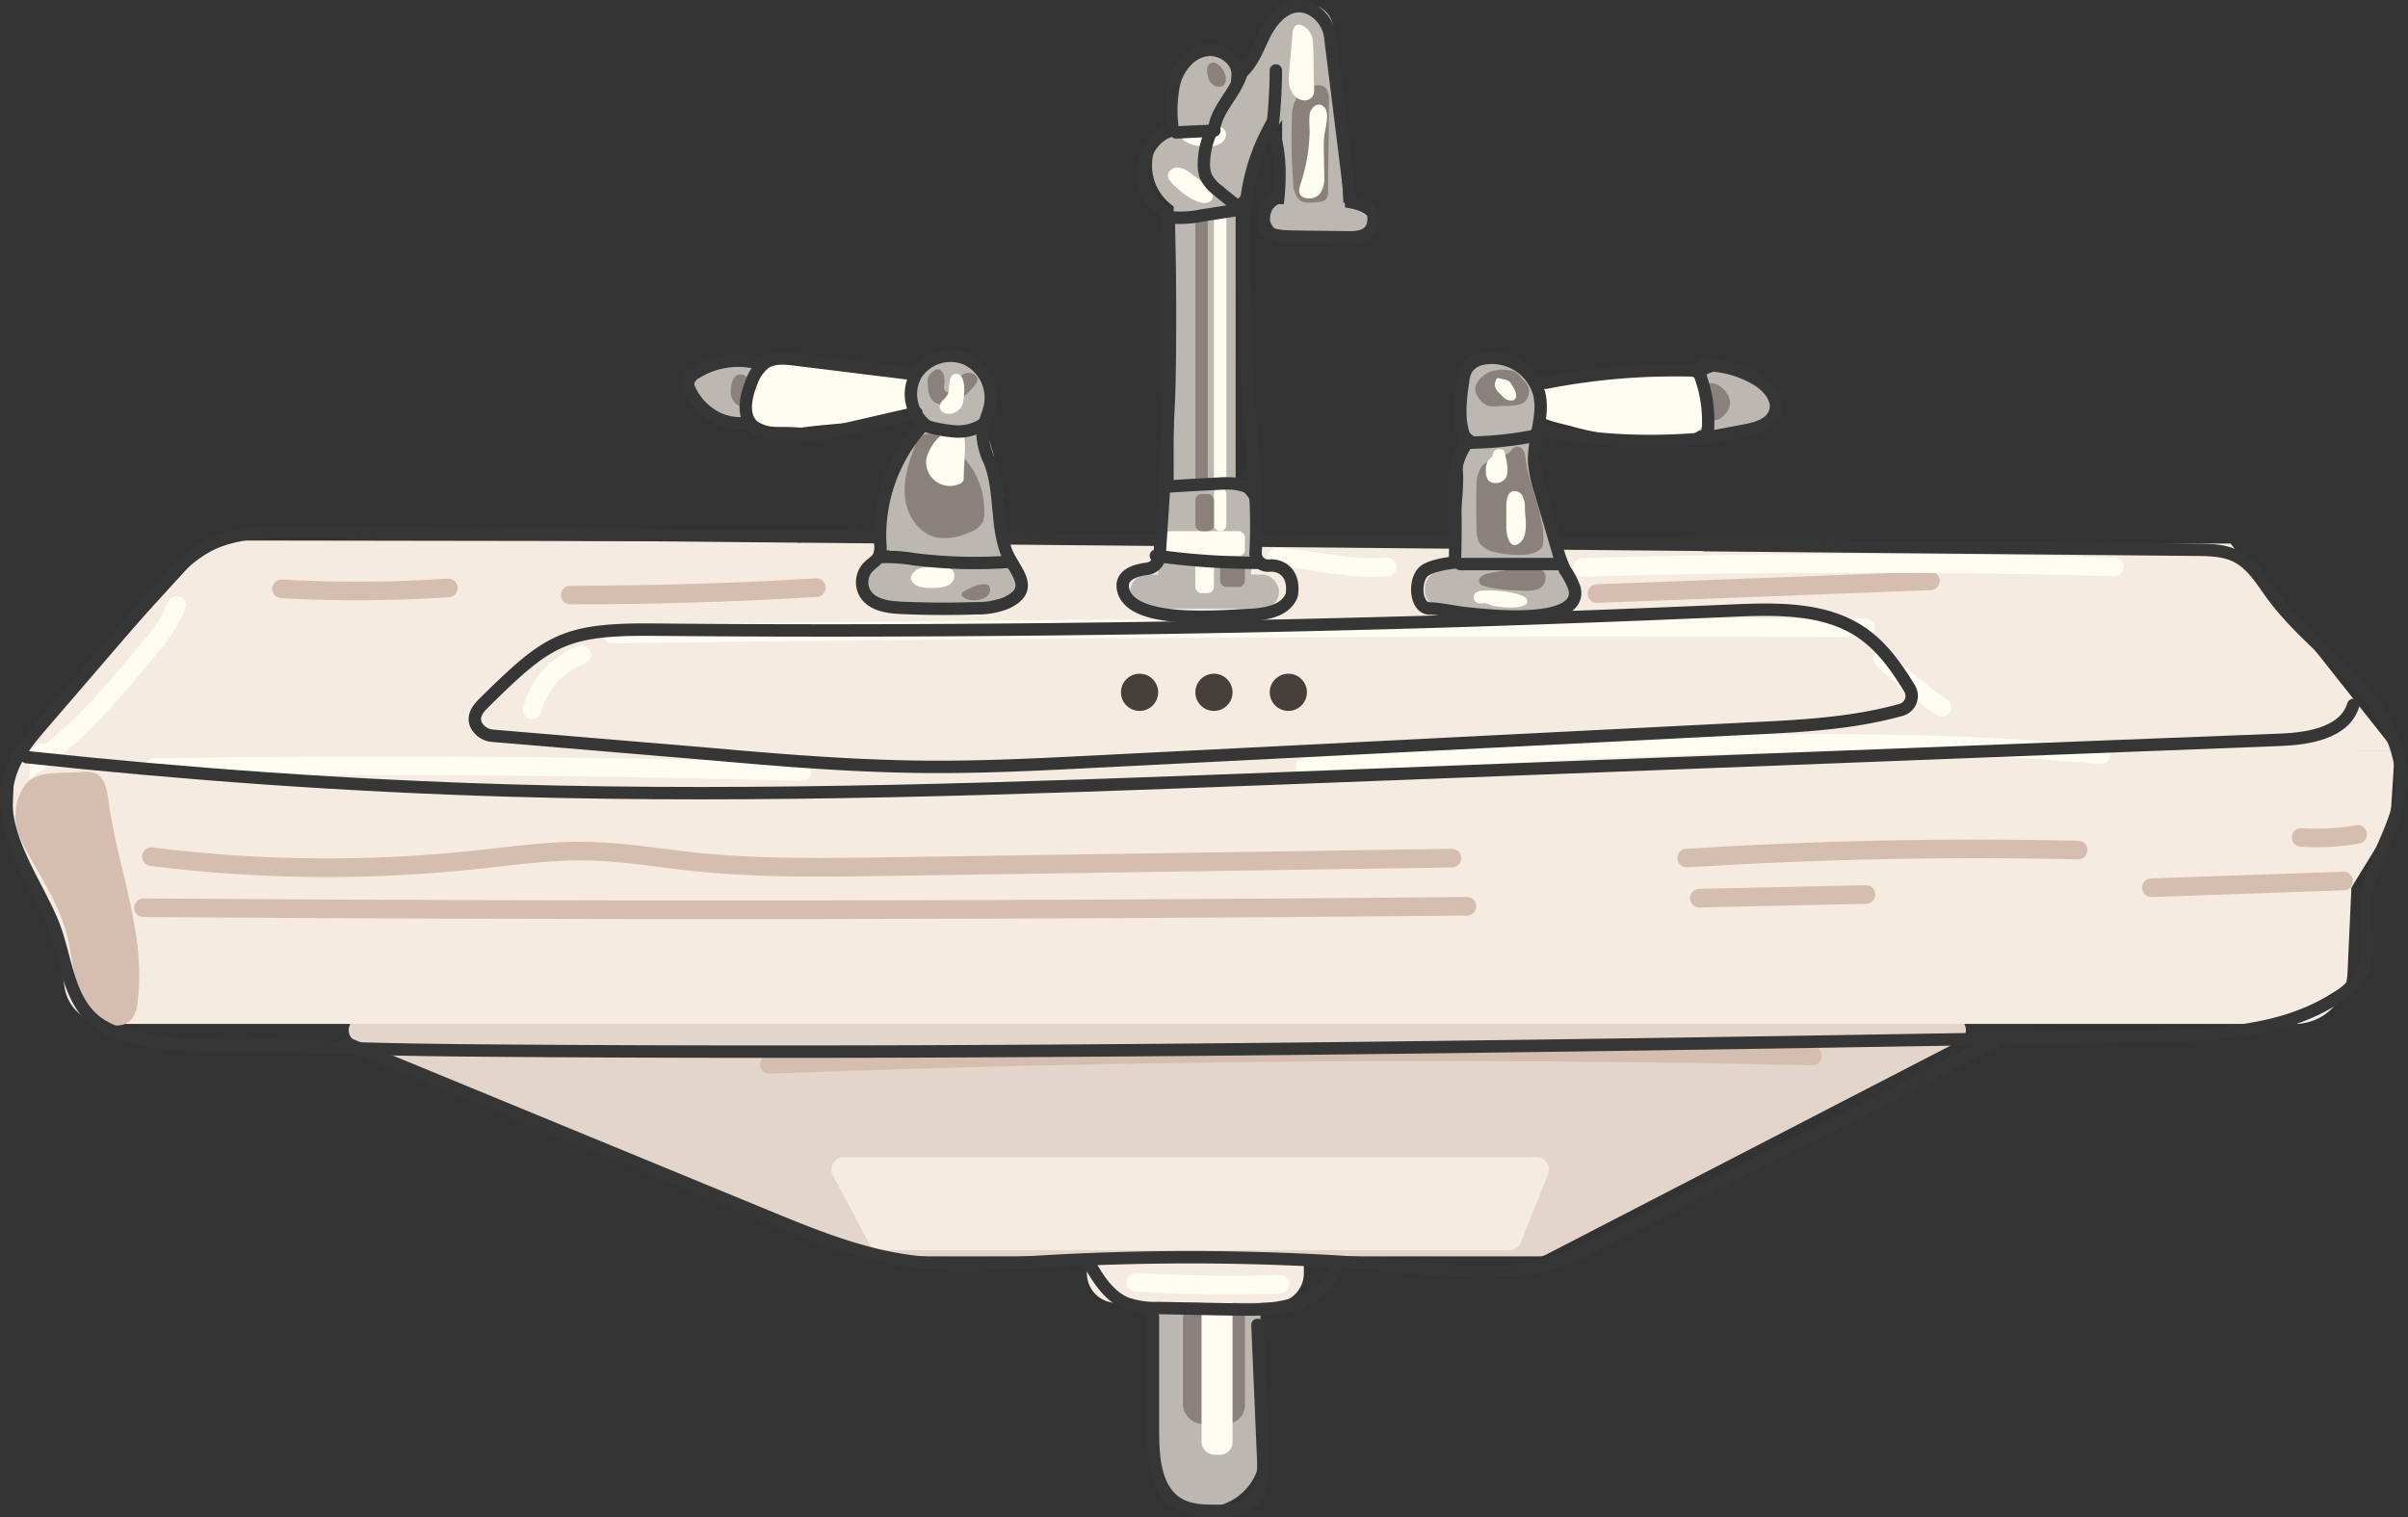 <svg xmlns="http://www.w3.org/2000/svg" viewBox="0 0 388.47 244.75"><rect x="0" y="0" width="388.47" height="244.75" fill="#333333" stroke="none"/><defs><style>.cls-1{fill:#bcb8b1;}.cls-2{fill:#8a817c;}.cls-3{fill:#fffcf2;}.cls-4{fill:#f5ebe0;}.cls-5{fill:#e3d5ca;}.cls-6{fill:#d5bdaf;}.cls-7{fill:#463f3a;}.cls-10,.cls-8,.cls-9{fill:none;stroke-linecap:round;stroke-miterlimit:10;}.cls-8{stroke:#363636;stroke-width:2px;}.cls-9{stroke:#d5bdaf;}.cls-10,.cls-9{stroke-width:3px;}.cls-10{stroke:#fffcf2;}</style></defs><g id="Layer_2" data-name="Layer 2"><g id="Layer_3" data-name="Layer 3"><g id="sink"><g id="sink-2" data-name="sink"><g id="drain"><path class="cls-1" d="M185.34,204.19h18a0,0,0,0,1,0,0v30a9,9,0,0,1-9,9h0a9,9,0,0,1-9-9v-30A0,0,0,0,1,185.34,204.19Z"/><rect class="cls-2" x="190.84" y="209.69" width="10" height="20" rx="3"/><rect class="cls-3" x="193.84" y="207.69" width="5" height="27" rx="2"/></g><path id="drain-top" class="cls-4" d="M175.34,199.19h35a0,0,0,0,1,0,0v6.23a4.77,4.77,0,0,1-4.77,4.77H180.11a4.77,4.77,0,0,1-4.77-4.77v-6.23A0,0,0,0,1,175.34,199.19Z"/><g id="basin"><path class="cls-5" d="M248.36,202.69H140.25a1.91,1.91,0,0,1-.78-.16l-82-34.5a2,2,0,0,1,.77-3.84H315.12A2,2,0,0,1,316,168l-66.76,34.5A2.11,2.11,0,0,1,248.36,202.69Z"/><path class="cls-4" d="M243.49,201.69H142a2,2,0,0,1-1.76-1.06l-5.87-11a2,2,0,0,1,1.77-2.94H247.89a2,2,0,0,1,1.86,2.74l-4.4,11A2,2,0,0,1,243.49,201.69Z"/></g><g id="rim"><path class="cls-4" d="M370.18,165.19H17.4a7,7,0,0,1-7-6L8.63,147.28,1.84,137.19l.5-16h384l-.77,11.87-6.23,10.13L378.71,157A8.53,8.53,0,0,1,370.18,165.19Z"/><path class="cls-6" d="M13.12,124.56a4.59,4.59,0,0,1,2.36.24c1.46.7,1.78,2.58,2,4.18,1.43,11,6.16,21.73,4.71,32.7a5.24,5.24,0,0,1-.91,2.68c-1.63,2-5.11,1-6.73-1.08-2.85-3.6-2.69-8.79-3.91-13-1.28-4.43-3.59-8-5.78-11.94-1.62-2.94-3-5.4-2.09-8.89C4.18,123.93,8.11,124.89,13.12,124.56Z"/></g><polygon id="top" class="cls-4" points="386.34 121.19 2.84 121.69 34.34 87.19 359.84 87.69 386.34 121.19"/><g id="basin-top"><path class="cls-4" d="M313.4,117.19H82.27a3,3,0,0,1-2.19-5l9.37-10a3,3,0,0,1,2.19-1H296.52a2.94,2.94,0,0,1,1.53.42l16.88,10A3,3,0,0,1,313.4,117.19Z"/><circle class="cls-7" cx="183.84" cy="111.69" r="3"/><circle class="cls-7" cx="195.84" cy="111.69" r="3"/><circle class="cls-7" cx="207.84" cy="111.69" r="3"/></g><path class="cls-8" d="M275.09,87.9l-95-.88-51.17-.47"/><g id="faucet"><path class="cls-1" d="M194.34,8.19h0a5,5,0,0,1,5,5v75a0,0,0,0,1,0,0h-10a0,0,0,0,1,0,0v-75a5,5,0,0,1,5-5Z"/><rect class="cls-2" x="192.84" y="34.69" width="2" height="52"/><rect class="cls-3" x="195.84" y="34.69" width="2" height="52"/><circle class="cls-1" cx="193.84" cy="26.69" r="8"/><path class="cls-2" d="M197.16,13.86a1.44,1.44,0,0,1-1.62-.31,2.94,2.94,0,0,1-.76-1.57c-.13-.67-.05-1.53.57-1.82s1.48.35,1.89,1a3.31,3.31,0,0,1,.53,1.45,1.55,1.55,0,0,1-.6,1.37"/><path class="cls-1" d="M200.44,29a8.18,8.18,0,0,1-3.59,2.69,3.41,3.41,0,0,1-4-1.35c-.81-1.53.09-3.37,1-4.88a189.85,189.85,0,0,0,9.88-19.71c.85-2,1.88-4.15,3.9-4.86A4.76,4.76,0,0,1,210,.76a6.49,6.49,0,0,1,5.21,6.41c-.17,4.58-4.54,7.65-7.27,10.82C205,21.38,203.4,25.62,200.44,29Z"/><path class="cls-3" d="M192.33,28.16A4.22,4.22,0,0,0,190,27c-.87,0-1.81.79-1.56,1.62a1.94,1.94,0,0,0,.32.56c.88,1.18,4.65,4.44,6.37,3.36C197.11,31.34,193,28.67,192.33,28.16Z"/><path class="cls-3" d="M195,23.45a5,5,0,0,1-3.9-.72.83.83,0,0,1-.42-.52.75.75,0,0,1,.09-.41,2.9,2.9,0,0,1,1.76-1.41,8.47,8.47,0,0,1,2.3-.27,5,5,0,0,1,1.77.16,1.67,1.67,0,0,1,1.18,1.23,1.7,1.7,0,0,1-.89,1.64,4.92,4.92,0,0,1-1.89.55"/><path class="cls-1" d="M216.84,34.69h-10V4.81A4.12,4.12,0,0,1,211,.69h0a4.12,4.12,0,0,1,4.11,3.88Z"/><path class="cls-2" d="M214.24,30.89a1.79,1.79,0,0,1-.34,1.27,1.69,1.69,0,0,1-1,.41c-1.11.22-2.4.39-3.28-.34a3.87,3.87,0,0,1-1-2.76,93.4,93.4,0,0,1-.19-10.58,6.33,6.33,0,0,1,.52-2.67c.61-1.19,2.86-2.86,4.3-2.38s1.13,2.32,1.13,3.43C214.38,21.81,214.28,26.35,214.24,30.89Z"/><path class="cls-3" d="M212,14.21a2.54,2.54,0,0,1-.16,1.19,1.58,1.58,0,0,1-1.72.77A2.52,2.52,0,0,1,208.5,15a3.72,3.72,0,0,1-.55-1.51,7.6,7.6,0,0,1,0-1.58l.57-6.56c.23-2.75,3.05-.77,3.23,1C212,8.9,211.86,11.62,212,14.21Z"/><path class="cls-3" d="M213.64,17.29A1.38,1.38,0,0,1,214,18c.28,1.34-.21,2.7-.37,4.06a17.32,17.32,0,0,0-.06,2.16l.06,4a4.59,4.59,0,0,1-.67,3,2.31,2.31,0,0,1-2.77.56,1.07,1.07,0,0,1-.28-.19c-.52-.49-.3-1.35-.07-2a29.19,29.19,0,0,0,1.44-8.14c0-1-.11-2.05,0-3S212.59,16.19,213.64,17.29Z"/><rect class="cls-1" x="204.84" y="32.69" width="16" height="5" rx="2.5"/><rect class="cls-1" x="182.34" y="92.69" width="24" height="5.5" rx="2.75"/><rect class="cls-1" x="186.84" y="78.69" width="15" height="17" rx="3"/><rect class="cls-3" x="195.84" y="78.69" width="2" height="7" rx="1"/><rect class="cls-3" x="192.84" y="89.69" width="3" height="6" rx="1"/><rect class="cls-3" x="187.84" y="85.69" width="13" height="4" rx="1"/><rect class="cls-2" x="196.84" y="90.69" width="4" height="4" rx="1"/><rect class="cls-2" x="192.84" y="79.69" width="3" height="6" rx="1"/></g><g id="right_handle" data-name="right handle"><path class="cls-1" d="M248.08,95.19H237.74a3,3,0,0,1-3-3.35c.51-4.34,1.33-11.71,1.31-14.83,0-.75-.14-2.14-.3-3.48a3,3,0,0,1,3-3.34h5.84a3,3,0,0,1,3,3.14,13.51,13.51,0,0,0,0,2.24c.25,1.86,2,5.29,2.36,7.12s.84,6.21,1.11,9.23A3,3,0,0,1,248.08,95.19Z"/><path class="cls-2" d="M246.13,74.19a3.93,3.93,0,0,0-.33-1.44,1.17,1.17,0,0,0-1.21-.68c-.43.1-.71.52-1,.83-1.19,1.15-3.25,1-4.39,2.16a4.89,4.89,0,0,0-1,3.32c-.07,2.35-.06,4.71,0,7.06a4.41,4.41,0,0,0,.44,2.1,3.94,3.94,0,0,0,2.59,1.54,16.14,16.14,0,0,0,4.43.43c1.18-.05,2.95-.37,3.28-1.7a11.78,11.78,0,0,0-.35-4C248.05,80.57,246.52,77.52,246.13,74.19Z"/><path class="cls-3" d="M246,82.06a4.18,4.18,0,0,0-.36-2,1.45,1.45,0,0,0-1.72-.76c-.7.3-.86,1.21-.9,2C243,82.49,243,83.73,243,85s.5,3.86,2.17,2.59C246.63,86.43,246.05,83.62,246,82.06Z"/><path class="cls-3" d="M242.75,73.08a.84.84,0,0,0-.26-.5.79.79,0,0,0-.43-.11,1.16,1.16,0,0,0-1,.27c-.2.24-.16.6-.32.87a2.84,2.84,0,0,1-.52.52,2.58,2.58,0,0,0-.5,1.85,2.22,2.22,0,0,0,.49,1.64,2,2,0,0,0,2.73-.55C243.5,76.05,243,74.13,242.75,73.08Z"/><rect class="cls-1" x="229.84" y="91.69" width="24" height="7" rx="3.5"/><path class="cls-1" d="M284.49,67.92a2.58,2.58,0,0,0,1.26-.85,2.73,2.73,0,0,0,.38-1.27,4.08,4.08,0,0,0-.48-3.06,4.23,4.23,0,0,0-2.12-1.14l-4-1.24a7.3,7.3,0,0,0-2.69-.47,4.76,4.76,0,0,0-3.92,3.9c-.45,2.18-.16,6.15,2.71,6A29.42,29.42,0,0,0,284.49,67.92Z"/><path class="cls-2" d="M275.14,63.1c-.06-3,4.65-.2,3.88,2.51-.26.9-1.57,2.55-2.63,2.08S275.16,64.12,275.14,63.1Z"/><path class="cls-3" d="M271.56,70.31a4.35,4.35,0,0,0,2.55-.87,4,4,0,0,0,1-2.51,16.79,16.79,0,0,0-.16-5.1,1.66,1.66,0,0,0-.39-.93,1.73,1.73,0,0,0-1.28-.33q-11.49.07-22.94,1.18c-1.91.18-4.56,2-3.25,4.27,1,1.66,4.73,2.27,6.35,2.73A48.26,48.26,0,0,0,271.56,70.31Z"/><path class="cls-2" d="M239.33,94.52a1.17,1.17,0,0,1-.49-.23.89.89,0,0,1,.09-1.26,2.57,2.57,0,0,1,1.3-.54,30,30,0,0,1,3.41-.58c1.16-.11,4.12-.6,5.11.08s.61,2.28-.21,2.83c-1.11.74-3.06.45-4.3.41A19.35,19.35,0,0,1,239.33,94.52Z"/><path class="cls-3" d="M240.53,97.63a3,3,0,0,0-1-.3c-.31,0-.61.07-.92,0a1,1,0,0,1-.81-.64,1,1,0,0,1,.21-1,1.94,1.94,0,0,1,1.25-.39,17.31,17.31,0,0,1,3.74.16c.7.12,3,.49,3.33,1.26C247.09,98.55,241.41,98,240.53,97.63Z"/><circle class="cls-1" cx="241.84" cy="64.69" r="7"/><path class="cls-2" d="M241.62,65.53a4.22,4.22,0,0,1-1.66-.1,3.26,3.26,0,0,1-1.61-1.54,2.39,2.39,0,0,1-.37-1,1.88,1.88,0,0,1,.25-1,4.11,4.11,0,0,1,2.3-1.95,6.18,6.18,0,0,1,3.05-.2,2.74,2.74,0,0,1,.94.31,3.1,3.1,0,0,1,.63.57l.75.82a2.3,2.3,0,0,1,0,3.44C244.86,65.66,242.81,65.43,241.62,65.53Z"/><path class="cls-3" d="M243.76,61.89a1.38,1.38,0,0,0-.36-.4,1.65,1.65,0,0,0-.45-.19c-.41-.12-.82-.21-1.24-.29a.29.29,0,0,0-.16,0c-.06,0-.1.09-.13.15a2.07,2.07,0,0,0-.27,1,2.13,2.13,0,0,0,.73,1.26l.52.53a2.17,2.17,0,0,0,.52.44c.51.28,1.45.41,1.64-.3S244.13,62.44,243.76,61.89Z"/></g><g id="left-handle"><path class="cls-1" d="M158.56,93.19h-14a3,3,0,0,1-3-3.21c.28-3.92.86-10.36,1.77-13,.69-2,3.62-6.37,5.12-8.55a3,3,0,0,1,2.47-1.29h5.25a3,3,0,0,1,2.86,2.1,85,85,0,0,1,2.77,10.4,83.26,83.26,0,0,1-.24,10.7A3,3,0,0,1,158.56,93.19Z"/><path class="cls-2" d="M158.79,82.84a3.49,3.49,0,0,1-.3,1.47,3.78,3.78,0,0,1-2.1,1.57,9.26,9.26,0,0,1-5.18.86c-2.8-.55-4.77-3.33-5.17-6.16s.43-5.69,1.47-8.35A3.7,3.7,0,0,1,149,70.16a3.2,3.2,0,0,1,3.21.6,18.92,18.92,0,0,1,4.58,4.78A12.76,12.76,0,0,1,158.79,82.84Z"/><path class="cls-3" d="M155.48,77a1.32,1.32,0,0,1-.08.56,1.15,1.15,0,0,1-.64.52,3.83,3.83,0,0,1-5.27-4.3,7.73,7.73,0,0,1,2.42-3.63c1-1,3-2.61,3.54-.28C155.94,72,155.47,74.84,155.48,77Z"/><rect class="cls-1" x="139.84" y="90.69" width="25" height="7" rx="3.5"/><path class="cls-2" d="M155.33,96.29a.59.59,0,0,1-.18-.35c0-.23.19-.41.37-.54.8-.57,4.53-2.25,4.19-.05C159.46,97,156.27,97.22,155.33,96.29Z"/><path class="cls-3" d="M150.2,94.86c-1.13,0-2.46-.12-3.08-1.08a.93.93,0,0,1-.15-.37,1.06,1.06,0,0,1,.11-.63,2.27,2.27,0,0,1,1.42-1.11,6.6,6.6,0,0,1,1.83-.21c1.25,0,3.92-.4,3.61,1.69C153.69,94.8,151.46,94.87,150.2,94.86Z"/><path class="cls-1" d="M111.68,63.24a3.45,3.45,0,0,1-.32-1.25,3,3,0,0,1,2.14-2.62,15.5,15.5,0,0,1,3.54-.59c2.4-.32,4.68-.77,5.95,1.76a4.64,4.64,0,0,1-.47,5.18C119.44,69.08,113.34,67,111.68,63.24Z"/><path class="cls-2" d="M121.14,64.75a1.41,1.41,0,0,1-.74.47,5,5,0,0,1-.78.23.91.91,0,0,1-.4,0,.8.8,0,0,1-.36-.2,2.57,2.57,0,0,1-.92-1.5,4.73,4.73,0,0,1,.13-2c.36-1.54,1.86-1.86,2.76-.47C121.27,62,121.59,64.09,121.14,64.75Z"/><path class="cls-3" d="M129.69,68.93a21.6,21.6,0,0,1-2.55.27,10,10,0,0,1-4.08-.75,4.34,4.34,0,0,1-1.47-.92,4.69,4.69,0,0,1-1-3.47,16,16,0,0,1,.43-3.23,3.21,3.21,0,0,1,1.13-2,3.09,3.09,0,0,1,.92-.38,21,21,0,0,1,8.62-.28c2.86.42,5.67,1.16,8.51,1.7,1.6.3,3.2.53,4.81.7a4.75,4.75,0,0,1,2.44.7,3.27,3.27,0,0,1,.74,3.79c-.42,1-1.46,1.22-2.43,1.53a49,49,0,0,1-10.21,1.74C133.62,68.51,131.65,68.67,129.69,68.93Z"/><ellipse class="cls-1" cx="153.34" cy="63.69" rx="6.5" ry="6"/><path class="cls-2" d="M152.54,65.26a2.61,2.61,0,0,1-1.77-.39c-1-.68-1.08-2.05-1.1-3.23a2.23,2.23,0,0,1,.07-.78,2.27,2.27,0,0,1,.7-.87,1.42,1.42,0,0,1,.78-.43c.55,0,.93.54,1.06,1.07a3.51,3.51,0,0,1,.08,1.25c-.05.44-.15,1,.2,1.25a.78.78,0,0,0,1-.16,2.66,2.66,0,0,0,.52-.95,3.61,3.61,0,0,1,1.09-1.49,1.81,1.81,0,0,1,1.76-.25c1.69.78.11,2.17-.6,2.89A6.4,6.4,0,0,1,152.54,65.26Z"/><path class="cls-3" d="M155.46,64.44a5.14,5.14,0,0,1-.16.78,2.39,2.39,0,0,1-2.7,1.49,1.32,1.32,0,0,1-1-.91,1.48,1.48,0,0,1,.47-1.17,4.38,4.38,0,0,0,.82-1c.39-.83-.1-3.61,1.56-3.29C155.85,60.61,155.57,63.43,155.46,64.44Z"/></g></g><g id="dark"><path class="cls-9" d="M24.43,138.2a225.54,225.54,0,0,0,52.13.53c6-.63,11.91-1.51,17.9-1.42s12,1.15,18,1.77c9.93,1,19.94.89,29.92.74l91.85-1.38"/><path class="cls-9" d="M272.11,138.43q31.53-2,63.14-1.3"/><path class="cls-9" d="M23.15,146.44q106.75.78,213.51-.23"/><path class="cls-9" d="M274.14,144.9l26.89-.59"/><path class="cls-9" d="M347.07,143.22l31-1.09"/><path class="cls-9" d="M124.11,171.72q84.11-3.22,168.3-1.36"/><path class="cls-9" d="M371.23,135.1a37.58,37.58,0,0,0,9.11-.49"/><path class="cls-9" d="M45.42,95a217.68,217.68,0,0,0,26.91-.16"/><path class="cls-9" d="M92,96q19.86,0,39.69-1.19"/><path class="cls-9" d="M257.62,95.76q26.91-1,53.82-2.06"/></g><g id="light"><path class="cls-10" d="M98.81,102.29q101.07-1.38,202.15-1"/><path class="cls-10" d="M255.33,91.53q42.87-1.23,85.78-.09"/><path class="cls-10" d="M206,89.9c5.93.28,11.88,2.14,17.8,1.57"/><path class="cls-10" d="M28.5,97.69a25.17,25.17,0,0,1-4.61,7.11c-5.29,6.41-10.65,12.88-17.38,17.73l.12-1.1"/><path class="cls-10" d="M24.88,123.83q52.26-.8,104.5.65"/><path class="cls-10" d="M303.74,106.32a90.44,90.44,0,0,0,9.53,7.82"/><path class="cls-10" d="M85.84,114.54a12.86,12.86,0,0,1,8-8.89"/><path class="cls-10" d="M210.54,123.75c42.75-3,85.71-5.74,128.4-2"/><path class="cls-10" d="M183.22,206.86q11.63.7,23.28.31"/></g><g id="outline"><path class="cls-8" d="M56.11,168.38l67.44,27.78c7.11,2.93,14.3,5.88,21.89,7.1,8.06,1.31,16.29.62,24.45.17A402.37,402.37,0,0,1,229,204.54c6.16.57,12.45,1.27,18.5-.06,4.58-1,8.83-3.16,13-5.28l61.91-31.41"/><path class="cls-8" d="M175.5,203.4c1.54,2.74,3.29,5.67,6.2,6.87a14.18,14.18,0,0,0,5.19.75l12,.23c3.28.06,6.63.11,9.76-.86s6.08-3.15,7.1-6.27"/><path class="cls-8" d="M186,212.39v18.72c0,4.28.43,9.36,4.13,11.52,1.89,1.11,4.2,1.13,6.39,1.12,1.73,0,3.59-.05,5-1.06,2.26-1.62,2.37-4.88,2.25-7.66q-.47-10.64-.91-21.28"/><path class="cls-8" d="M128.9,86.55l-30.44-.29-50.63-.47c-4.61,0-9.4,0-13.57,1.92-3.88,1.83-6.8,5.18-9.6,8.43L7,116.65c-2.09,2.42-4.22,4.92-5.25,7.94-2.93,8.56,3.45,16.55,6.62,24,2.46,5.77,2.39,13.44,8.1,16.88,7.22,4.34,22.8,2.86,31,3.27,11.45.57,22.91.69,34.37.77,88.29.64,176.59-.86,264.88-2.35,10.37-.18,21.34-.53,30.08-6.11a10.91,10.91,0,0,0,4.44-4.64c1.26-3,.2-6.43.27-9.7.16-6.77,5.25-12.59,5.86-19.34.58-6.45-3-12.57-7.39-17.36s-9.58-8.81-13.4-14c-1.66-2.28-3.16-4.87-5.66-6.19-2-1.07-4.44-1.11-6.74-1.13l-79.13-.74"/><path class="cls-8" d="M279.44,98.51c7.2-.31,15-.49,20.91,3.57,3.3,2.26,5.64,5.57,7.72,9a2.33,2.33,0,0,1-1.37,3.44c-7.8,2.18-16,2.61-24.15,3l-105.9,5.35c-9.21.47-18.43.93-27.65.84-11.26-.11-22.49-1-33.71-2l-35.72-3A3.29,3.29,0,0,1,76.84,117c-.73-1.54.37-2.76,1.38-3.75,10-9.83,12.62-11.79,27-11.67q21.06.19,42.11.1,42.53-.17,85-1.41Q255.89,99.54,279.44,98.51Z"/><path class="cls-8" d="M4.29,122.15c25.94,2.78,52,4.63,78.05,5.39,41.12,1.19,82.27-.36,123.38-1.93q81.11-3.09,162.19-6.26c4.65-.18,10.4-1.17,11.73-5.62"/><path class="cls-8" d="M229.56,92.31c-1.52,1.65-1.15,5.84,1.09,5.86,1.69,0,4.15.62,6.38.82s18.31,2.2,17-4a12.2,12.2,0,0,0-1.54-3,17.39,17.39,0,0,1-1.2-3.23l-2.79-9.46a20.52,20.52,0,0,1-1-4.63c-.2-3.74,1.68-7.49.82-11.13a7.92,7.92,0,0,0-9.05-5.69,4,4,0,0,0-2.66,1.66,5.33,5.33,0,0,0-.58,2c-.49,3.35-.93,7,.69,9.94-2.17,2.73-2.26,6.54-2,10,.19,2.2,0,9.29,0,9.29S230.66,91.11,229.56,92.31Z"/><path class="cls-8" d="M235.58,91h16.21"/><path class="cls-8" d="M237.24,71.41a58.78,58.78,0,0,0,10.42-1.11"/><path class="cls-8" d="M249.36,61.75a108.36,108.36,0,0,1,23.15-2,2.22,2.22,0,0,1,1.42.37,2,2,0,0,1,.53,1,21.34,21.34,0,0,1,1.1,7.77,2.5,2.5,0,0,1-.21,1c-.39.78-1.42,1-2.29,1a92.56,92.56,0,0,1-23.79-1.31"/><path class="cls-8" d="M274.66,58.9a16.62,16.62,0,0,1,8.57,2.22c1.92,1.1,3.8,3.16,3.15,5.28s-3.09,2.72-5.17,3.09l-5.25,1"/><path class="cls-8" d="M201.3,99.22c2.68-.1,5.9-.56,7-3a1.49,1.49,0,0,0,.13-.47c.4-3.33-1.73-4.69-3.73-4.5a2,2,0,0,1-2.14-2.14c.6-11-1.43-22-1.54-33.1-.15-15.3-2-25,3.95-35.69,2.17,4.16,1.25,11.58,1.25,11.58s-2.35-.19-2.42,4.21c0,1.94,3,2,4.38,2.06l8.4.11c1.58,0,5.29.43,5-3.41-.11-1.67-3.66-2.26-3.66-2.26L214.65,6.38a6,6,0,0,0-3.06-4.86C208.2-.22,205.43,2.71,204,5.57c-1.19,2.4-2.1,5.17-4.34,6.62.19-2.55-2.72-4.56-5.23-4.08s-4.34,2.8-5,5.26a21,21,0,0,0-.22,7.62c-4.81,1.17-6.68,8.39-3,11.75a7.71,7.71,0,0,1,2,2,5,5,0,0,1,.37,2.11q.31,12.33.08,24.67c-.11,6-1.2,22.36-1.59,28.11a2.28,2.28,0,0,1-2,2.13c-1.9.22-4.51,1-3.85,3.47C182.63,100.83,197.25,99.39,201.3,99.22Z"/><path class="cls-8" d="M205.31,20.28a85.54,85.54,0,0,0,.52-8.91"/><path class="cls-8" d="M195.88,20.71c.49-3.27,3.43-5.66,4.37-8.83"/><path class="cls-8" d="M200.6,33.72l-6.74,1.05a16.86,16.86,0,0,1-5.2.27"/><path class="cls-8" d="M189.74,21.37l6.17-.31"/><path class="cls-8" d="M195.43,21.14a12.8,12.8,0,0,0-1.21,5.24,5.1,5.1,0,0,0,.34,2.13,6.31,6.31,0,0,0,1.86,2.16q1.67,1.41,3.4,2.73"/><path class="cls-8" d="M188.32,78.5q4.13-.27,8.25-.47a15.51,15.51,0,0,1,2.55,0,11.36,11.36,0,0,1,3,.85"/><path class="cls-8" d="M186.47,89.66a119.43,119.43,0,0,0,16.26,1.14"/><path class="cls-8" d="M162.23,97.32a12.6,12.6,0,0,1-4.77.81c-4,.13-8,.11-11.93-.06-2.21-.09-4.77-.42-5.94-2.29a3.6,3.6,0,0,1,.46-4.29c.56-.59,1.35-1,1.72-1.71a4,4,0,0,0,.23-2.1,26.38,26.38,0,0,1,7.11-19.3,6.4,6.4,0,0,1-1.18-8.19,6.65,6.65,0,0,1,8-2.27,6.94,6.94,0,0,1,3.8,7.49c-.31,1.53-1.15,3-1.23,4.52a11.23,11.23,0,0,0,1.17,4.53c1.82,4.68,1,10,2.64,14.45C163.47,92,167.38,95,162.23,97.32Z"/><path class="cls-8" d="M147.27,60.34,128.3,58c-1.65-.21-3.45-.38-4.85.52a6.72,6.72,0,0,0-2.25,3.25c-.94,2.32-1.53,5.36.34,7,1.38,1.23,3.45,1.09,5.3,1.11s3.63.28,5.44.13a24.09,24.09,0,0,0,3.57-.65l12-2.76"/><path class="cls-8" d="M122.64,58.69a12.88,12.88,0,0,0-10.26,1.39A2.52,2.52,0,0,0,111,61.76a2.44,2.44,0,0,0,.33,1.25,9.61,9.61,0,0,0,4.48,4.49,8.58,8.58,0,0,0,4.92.69"/><path class="cls-8" d="M149,68.6a21.81,21.81,0,0,0,5.11,1,7.42,7.42,0,0,0,4.9-1.43"/><path class="cls-8" d="M142.15,89.87a25.59,25.59,0,0,1,5.31.35,79.41,79.41,0,0,0,15.26.42"/></g></g></g></g></svg>